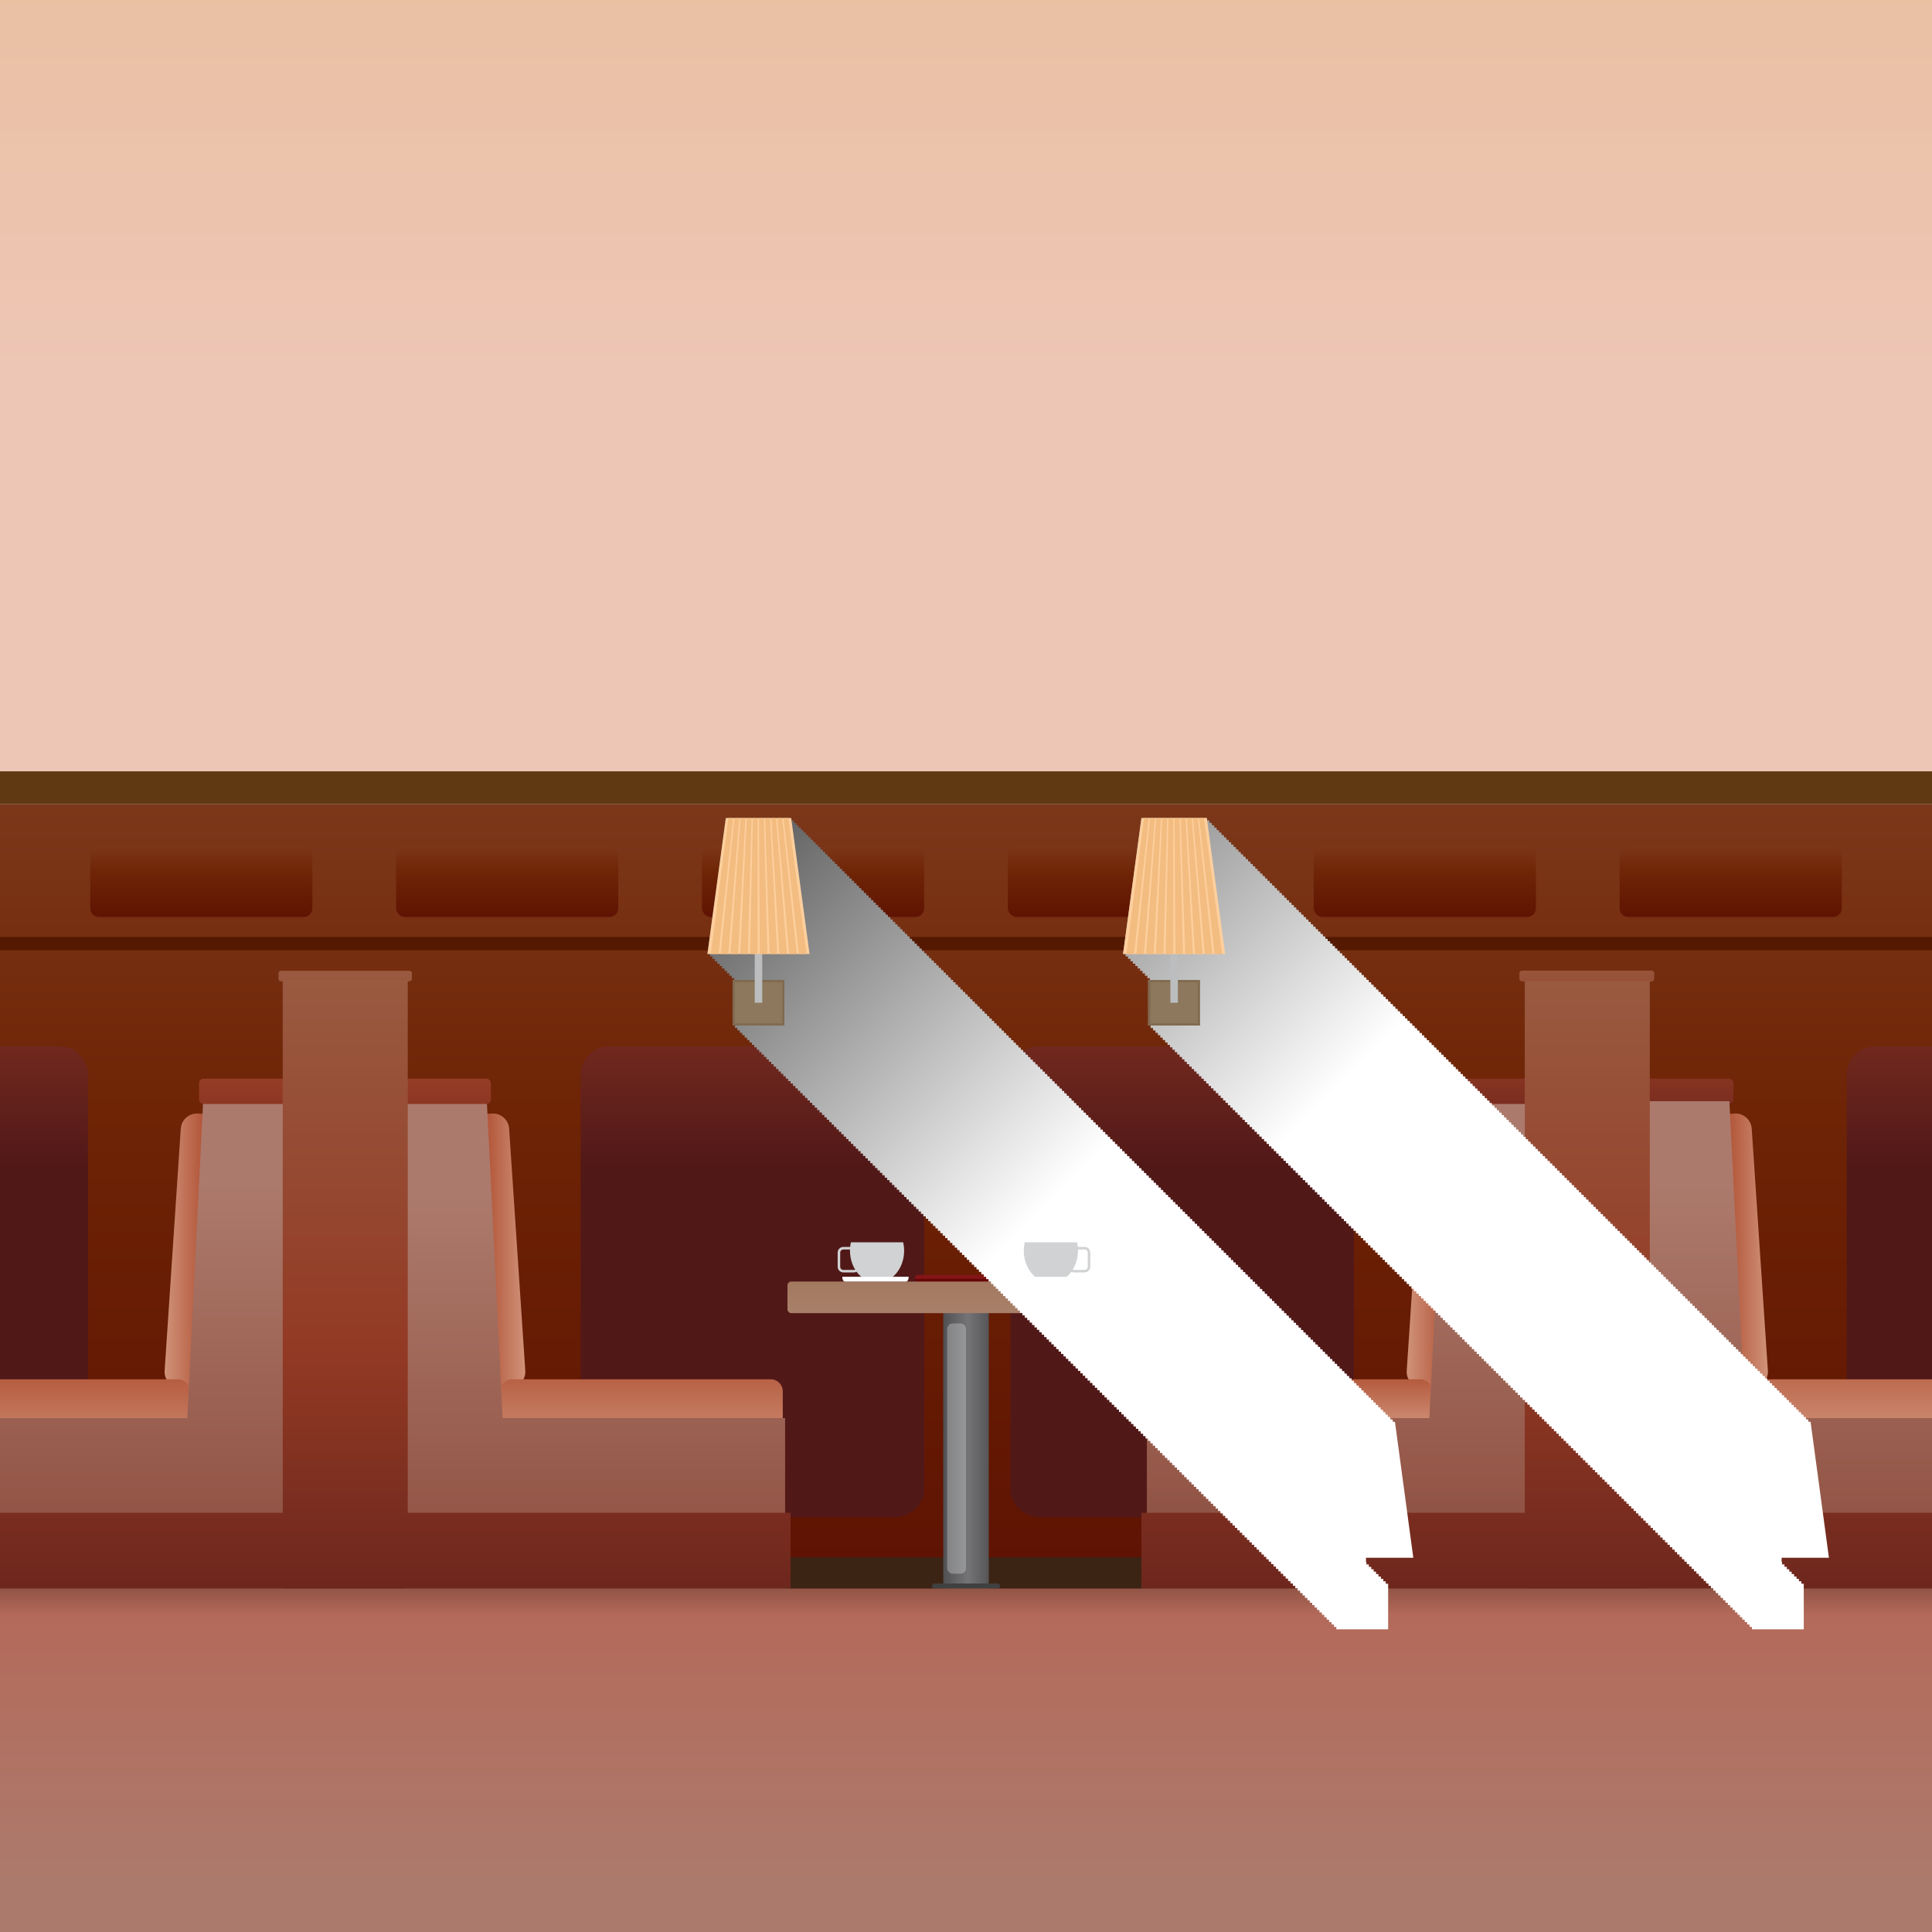 <?xml version="1.0" encoding="UTF-8"?>
<svg xmlns="http://www.w3.org/2000/svg" xmlns:xlink="http://www.w3.org/1999/xlink" viewBox="0 0 800 800">
  <rect x="0" y="0" width="800" height="800" fill="#333333" stroke="none"/>
  <defs>
    <style>
      .cls-1 {
        fill: url(#linear-gradient-4);
      }

      .cls-1, .cls-2, .cls-3, .cls-4, .cls-5, .cls-6, .cls-7, .cls-8, .cls-9, .cls-10, .cls-11, .cls-12, .cls-13, .cls-14, .cls-15, .cls-16, .cls-17, .cls-18, .cls-19, .cls-20, .cls-21, .cls-22, .cls-23, .cls-24, .cls-25, .cls-26, .cls-27, .cls-28, .cls-29 {
        fill-rule: evenodd;
      }

      .cls-2 {
        fill: url(#Earthtone_18-7);
      }

      .cls-3 {
        fill: url(#Earthtone_18);
      }

      .cls-4 {
        fill: url(#linear-gradient-12);
      }

      .cls-30 {
        fill: #404041;
      }

      .cls-5 {
        fill: #d0d2d3;
      }

      .cls-6 {
        fill: #f3bc80;
      }

      .cls-7 {
        fill: #fff;
      }

      .cls-31 {
        mix-blend-mode: multiply;
      }

      .cls-31, .cls-32 {
        fill: none;
      }

      .cls-8 {
        fill: url(#linear-gradient-21);
      }

      .cls-33 {
        fill: #841618;
      }

      .cls-34 {
        fill: url(#linear-gradient-20);
      }

      .cls-35 {
        fill: url(#linear-gradient-6);
      }

      .cls-36 {
        fill: #541900;
      }

      .cls-37 {
        fill: #8d785d;
      }

      .cls-9 {
        fill: url(#linear-gradient-2);
      }

      .cls-38 {
        fill: url(#Earthtone_20-5);
      }

      .cls-10 {
        fill: url(#linear-gradient-15);
      }

      .cls-39 {
        fill: url(#linear-gradient-11);
      }

      .cls-11 {
        fill: url(#linear-gradient-9);
      }

      .cls-12 {
        fill: url(#Earthtone_18-4);
      }

      .cls-13 {
        fill: url(#linear-gradient-16);
      }

      .cls-40 {
        fill: #603913;
      }

      .cls-14 {
        fill: url(#linear-gradient-14);
      }

      .cls-15 {
        fill: url(#linear-gradient-5);
      }

      .cls-41 {
        fill: #806a50;
      }

      .cls-42 {
        fill: #3c2415;
      }

      .cls-43 {
        fill: #bbbdbf;
      }

      .cls-16 {
        fill: #fdcf9d;
      }

      .cls-44 {
        fill: url(#Earthtone_20-6);
      }

      .cls-32 {
        isolation: isolate;
      }

      .cls-45 {
        fill: url(#Earthtone_20-3);
      }

      .cls-17 {
        fill: url(#linear-gradient-10);
      }

      .cls-18 {
        fill: url(#linear-gradient-18);
      }

      .cls-46 {
        fill: url(#Earthtone_20-2);
      }

      .cls-19 {
        fill: url(#linear-gradient-19);
      }

      .cls-20 {
        fill: url(#Earthtone_18-6);
      }

      .cls-47 {
        fill: #d1d3d4;
        mix-blend-mode: soft-light;
        opacity: .38;
      }

      .cls-21 {
        fill: url(#Earthtone_18-3);
      }

      .cls-48 {
        fill: #670607;
      }

      .cls-22 {
        fill: url(#Earthtone_18-2);
      }

      .cls-49 {
        fill: url(#Earthtone_17);
      }

      .cls-50 {
        fill: url(#linear-gradient);
      }

      .cls-23 {
        fill: url(#linear-gradient-22);
      }

      .cls-24 {
        fill: url(#linear-gradient-13);
      }

      .cls-25 {
        fill: url(#linear-gradient-7);
      }

      .cls-26 {
        fill: url(#linear-gradient-8);
      }

      .cls-51 {
        fill: url(#Earthtone_20-4);
      }

      .cls-52 {
        fill: url(#Earthtone_20-7);
      }

      .cls-27 {
        fill: url(#linear-gradient-3);
      }

      .cls-28 {
        fill: url(#linear-gradient-17);
      }

      .cls-53 {
        fill: url(#Earthtone_20);
      }

      .cls-29 {
        fill: url(#Earthtone_18-5);
      }
    </style>
    <linearGradient id="linear-gradient" x1="400" y1="162.49" x2="400" y2="-637.51" gradientUnits="userSpaceOnUse">
      <stop offset="0" stop-color="#eec6b6"/>
      <stop offset=".5" stop-color="#e4b988"/>
      <stop offset="1" stop-color="#e5ba8b"/>
    </linearGradient>
    <linearGradient id="Earthtone_20" data-name="Earthtone 20" x1="400" y1="60.39" x2="400" y2="860.39" gradientUnits="userSpaceOnUse">
      <stop offset="0" stop-color="#9a6046"/>
      <stop offset=".5" stop-color="#6e2405"/>
      <stop offset="1" stop-color="#4e0000"/>
    </linearGradient>
    <linearGradient id="linear-gradient-2" x1="782.34" y1="275.6" x2="782.34" y2="482.93" gradientUnits="userSpaceOnUse">
      <stop offset="0" stop-color="#9a6046"/>
      <stop offset=".5" stop-color="#933a24"/>
      <stop offset="1" stop-color="#511818"/>
    </linearGradient>
    <linearGradient id="linear-gradient-3" x1="18.21" x2="18.21" xlink:href="#linear-gradient-2"/>
    <linearGradient id="linear-gradient-4" x1="311.59" y1="275.6" x2="311.59" y2="482.93" xlink:href="#linear-gradient-2"/>
    <linearGradient id="linear-gradient-5" x1="489.52" y1="275.6" x2="489.52" y2="482.93" xlink:href="#linear-gradient-2"/>
    <linearGradient id="linear-gradient-6" x1="377.24" y1="597.91" x2="424.35" y2="597.91" gradientUnits="userSpaceOnUse">
      <stop offset="0" stop-color="#231f20"/>
      <stop offset=".5" stop-color="#747477"/>
      <stop offset="1" stop-color="#231f20"/>
    </linearGradient>
    <linearGradient id="Earthtone_17" data-name="Earthtone 17" x1="400" y1="565.21" x2="400" y2="417.35" gradientUnits="userSpaceOnUse">
      <stop offset="0" stop-color="#b18b75"/>
      <stop offset=".5" stop-color="#94644a"/>
      <stop offset="1" stop-color="#87503a"/>
    </linearGradient>
    <linearGradient id="Earthtone_18" data-name="Earthtone 18" x1="217.53" y1="518.26" x2="185.33" y2="518.26" gradientUnits="userSpaceOnUse">
      <stop offset="0" stop-color="#d0937a"/>
      <stop offset=".5" stop-color="#b25538"/>
      <stop offset="1" stop-color="#a2311a"/>
    </linearGradient>
    <linearGradient id="Earthtone_18-2" data-name="Earthtone 18" x1="265.56" y1="602.92" x2="265.56" y2="523.73" xlink:href="#Earthtone_18"/>
    <linearGradient id="linear-gradient-7" x1="246.31" y1="494.59" x2="246.31" y2="751.23" gradientUnits="userSpaceOnUse">
      <stop offset="0" stop-color="#ac7a6c"/>
      <stop offset=".51" stop-color="#945748"/>
      <stop offset="1" stop-color="#562d22"/>
    </linearGradient>
    <linearGradient id="linear-gradient-8" x1="185.4" y1="392.33" x2="185.4" y2="509.9" xlink:href="#linear-gradient-2"/>
    <linearGradient id="Earthtone_18-3" data-name="Earthtone 18" x1="582.47" y1="518.26" x2="614.67" y2="518.26" xlink:href="#Earthtone_18"/>
    <linearGradient id="Earthtone_18-4" data-name="Earthtone 18" x1="534.47" y1="591.18" x2="534.47" y2="547.4" xlink:href="#Earthtone_18"/>
    <linearGradient id="linear-gradient-9" x1="553.69" y1="484.09" x2="553.69" y2="740.73" xlink:href="#linear-gradient-7"/>
    <linearGradient id="linear-gradient-10" x1="614.6" y1="385.36" x2="614.6" y2="489.31" xlink:href="#linear-gradient-2"/>
    <linearGradient id="linear-gradient-11" x1="142.95" y1="392.33" x2="142.95" y2="509.9" xlink:href="#linear-gradient-2"/>
    <linearGradient id="Earthtone_18-5" data-name="Earthtone 18" x1="68.15" y1="518.26" x2="100.36" y2="518.26" xlink:href="#Earthtone_18"/>
    <linearGradient id="linear-gradient-12" x1="39.34" y1="605.42" x2="39.34" y2="526.74" gradientUnits="userSpaceOnUse">
      <stop offset="0" stop-color="#d0937a"/>
      <stop offset=".5" stop-color="#b25538"/>
      <stop offset=".8" stop-color="#a83f26"/>
      <stop offset="1" stop-color="#a2311a"/>
    </linearGradient>
    <linearGradient id="linear-gradient-13" x1="59.08" y1="488.59" x2="59.08" y2="745.23" xlink:href="#linear-gradient-7"/>
    <linearGradient id="linear-gradient-14" x1="100.28" y1="392.33" x2="100.28" y2="509.9" xlink:href="#linear-gradient-2"/>
    <linearGradient id="linear-gradient-15" x1="163.68" y1="377.59" x2="163.68" y2="736.33" xlink:href="#linear-gradient-2"/>
    <linearGradient id="Earthtone_18-6" data-name="Earthtone 18" x1="732.06" x2="699.86" xlink:href="#Earthtone_18"/>
    <linearGradient id="Earthtone_18-7" data-name="Earthtone 18" x1="760.77" y1="596.42" x2="760.77" y2="517.96" xlink:href="#Earthtone_18"/>
    <linearGradient id="linear-gradient-16" x1="699.94" y1="385.36" x2="699.94" y2="489.31" xlink:href="#linear-gradient-2"/>
    <linearGradient id="linear-gradient-17" x1="741.03" y1="490.09" x2="741.03" y2="746.73" xlink:href="#linear-gradient-7"/>
    <linearGradient id="linear-gradient-18" x1="636.32" y1="377.59" x2="636.32" y2="736.33" xlink:href="#linear-gradient-2"/>
    <linearGradient id="linear-gradient-19" x1="657.02" y1="385.36" x2="657.02" y2="489.31" xlink:href="#linear-gradient-2"/>
    <linearGradient id="linear-gradient-20" x1="400" y1="780" x2="400" y2="637.78" gradientUnits="userSpaceOnUse">
      <stop offset="0" stop-color="#ac7a6c"/>
      <stop offset=".78" stop-color="#b46a5a"/>
      <stop offset="1" stop-color="#562d22"/>
    </linearGradient>
    <linearGradient id="Earthtone_20-2" data-name="Earthtone 20" x1="83.36" y1="323.59" x2="83.36" y2="400.38" xlink:href="#Earthtone_20"/>
    <linearGradient id="Earthtone_20-3" data-name="Earthtone 20" x1="210.01" y1="323.59" x2="210.01" y2="400.38" xlink:href="#Earthtone_20"/>
    <linearGradient id="Earthtone_20-4" data-name="Earthtone 20" x1="336.67" y1="323.59" x2="336.67" y2="400.38" xlink:href="#Earthtone_20"/>
    <linearGradient id="Earthtone_20-5" data-name="Earthtone 20" x1="463.33" y1="323.59" x2="463.33" y2="400.38" xlink:href="#Earthtone_20"/>
    <linearGradient id="Earthtone_20-6" data-name="Earthtone 20" x1="589.99" y1="323.59" x2="589.99" y2="400.38" xlink:href="#Earthtone_20"/>
    <linearGradient id="Earthtone_20-7" data-name="Earthtone 20" x1="716.64" y1="323.59" x2="716.64" y2="400.38" xlink:href="#Earthtone_20"/>
    <linearGradient id="linear-gradient-21" x1="432.98" y1="499.19" x2="212.31" y2="278.52" gradientUnits="userSpaceOnUse">
      <stop offset="0" stop-color="#fff"/>
      <stop offset="1" stop-color="#000"/>
    </linearGradient>
    <linearGradient id="linear-gradient-22" x1="555.03" y1="449.14" x2="334.35" y2="228.47" xlink:href="#linear-gradient-21"/>
  </defs>
  <g class="cls-32">
    <g id="Layer_2" data-name="Layer 2">
      <g id="OBJECTS">
        <rect class="cls-50" width="800" height="800"/>
        <rect class="cls-53" y="332.96" width="800" height="324.82"/>
        <path class="cls-9" d="m800,433.17c-.06,0-.12,0-.17,0h-22.97c-6.72,0-12.17,5.3-12.17,11.83v171.36c0,6.54,5.45,11.83,12.17,11.83h22.97c.06,0,.12,0,.17,0v-195.01Z"/>
        <path class="cls-27" d="m24.25,433.16H1.28c-.43,0-.86.02-1.28.07v194.89c.42.04.85.07,1.28.07h22.97c6.72,0,12.17-5.3,12.17-11.83v-171.36c0-6.54-5.45-11.83-12.17-11.83Z"/>
        <rect class="cls-42" y="644.84" width="800" height="13.57"/>
        <path class="cls-1" d="m252.63,628.19h117.92c6.72,0,12.17-5.3,12.17-11.83v-171.36c0-6.54-5.45-11.83-12.17-11.83h-117.92c-6.72,0-12.17,5.3-12.17,11.83v171.36c0,6.54,5.45,11.83,12.17,11.83Z"/>
        <path class="cls-15" d="m430.56,628.19h117.92c6.72,0,12.17-5.3,12.17-11.83v-171.36c0-6.54-5.45-11.83-12.17-11.83h-117.92c-6.72,0-12.17,5.3-12.17,11.83v171.36c0,6.54,5.45,11.83,12.17,11.83Z"/>
        <rect class="cls-35" x="390.58" y="538.03" width="18.85" height="119.75"/>
        <g>
          <path class="cls-48" d="m442.63,531.09h-62.22c-.87,0-1.58-.71-1.58-1.58h0c0-.87.71-1.58,1.58-1.58h62.22c.87,0,1.58.71,1.58,1.58h0c0,.87-.71,1.58-1.58,1.58Z"/>
          <path class="cls-33" d="m443.2,527.92h-63.36c-.56,0-1.01.71-1.01,1.58h65.39c0-.87-.45-1.58-1.01-1.58Z"/>
        </g>
        <rect class="cls-49" x="326.07" y="530.67" width="147.86" height="13.07" rx="1.56" ry="1.56"/>
        <rect class="cls-30" x="385.86" y="655.71" width="28.27" height="2.07" rx="1.04" ry="1.04"/>
        <path class="cls-3" d="m191.6,461.84l12.07-.76c3.69-.23,6.91,2.6,7.15,6.28l6.69,100.2c.25,3.69-2.57,6.89-6.26,7.12l-12.07.76c-3.69.23-6.91-2.6-7.15-6.28l-6.69-100.2c-.25-3.69,2.57-6.89,6.26-7.12Z"/>
        <path class="cls-22" d="m211.93,571.14h107.28c2.71,0,4.92,2.23,4.92,4.96v11.64c0,2.73-2.21,4.96-4.92,4.96h-107.28c-2.7,0-4.92-2.23-4.92-4.96v-11.64c0-2.73,2.21-4.96,4.92-4.96Z"/>
        <polygon class="cls-25" points="208.13 587.19 201.58 455.98 167.53 455.98 167.53 657.78 207.2 657.78 211.66 657.78 325.1 657.78 325.1 587.19 208.13 587.19"/>
        <path class="cls-26" d="m167.53,446.64h33.84c1.04,0,1.9.85,1.9,1.9v6.69c0,1.04-.85,1.9-1.9,1.9h-33.84v-10.49Z"/>
        <path class="cls-21" d="m608.4,461.84l-12.07-.76c-3.69-.23-6.91,2.6-7.15,6.28l-6.69,100.2c-.25,3.69,2.57,6.89,6.26,7.12l12.07.76c3.69.23,6.91-2.6,7.15-6.28l6.69-100.2c.25-3.69-2.57-6.89-6.26-7.12Z"/>
        <path class="cls-12" d="m588.08,571.14h-107.22c-2.7,0-4.92,2.23-4.92,4.96v11.64c0,2.73,2.21,4.96,4.92,4.96h107.22c2.7,0,4.92-2.23,4.92-4.96v-11.64c0-2.73-2.21-4.96-4.92-4.96Z"/>
        <polygon class="cls-11" points="598.42 455.98 591.87 587.19 474.9 587.19 474.9 657.78 588.34 657.78 592.8 657.78 632.47 657.78 632.47 455.98 598.42 455.98"/>
        <path class="cls-17" d="m632.47,446.64h-33.84c-1.04,0-1.9.85-1.9,1.9v6.69c0,1.04.85,1.9,1.9,1.9h33.84v-10.49Z"/>
        <path class="cls-39" d="m116.39,401.96h53.13c.59,0,1.07.48,1.07,1.07v2.24c0,.59-.48,1.07-1.07,1.07h-53.13c-.59,0-1.07-.48-1.07-1.07v-2.24c0-.59.48-1.07,1.07-1.07Z"/>
        <path class="cls-29" d="m94.08,461.84l-12.07-.76c-3.69-.23-6.91,2.6-7.15,6.28l-6.69,100.2c-.25,3.69,2.57,6.89,6.26,7.12l12.07.76c3.69.23,6.91-2.6,7.15-6.28l6.69-100.2c.25-3.69-2.57-6.89-6.26-7.12Z"/>
        <path class="cls-4" d="m73.72,571.14H0v21.56h73.72c2.73,0,4.96-2.23,4.96-4.96v-11.64c0-2.73-2.23-4.96-4.96-4.96Z"/>
        <polygon class="cls-24" points="84.11 455.98 77.56 587.19 0 587.19 0 657.78 74.03 657.78 78.49 657.78 118.15 657.78 118.15 455.98 84.11 455.98"/>
        <path class="cls-14" d="m118.15,446.64h-33.84c-1.04,0-1.9.85-1.9,1.9v6.69c0,1.04.85,1.9,1.9,1.9h33.84v-10.49Z"/>
        <polygon class="cls-10" points="168.84 626.4 168.84 405.79 117.07 405.79 117.07 626.4 0 626.4 0 657.78 117.07 657.78 118.15 657.78 167.53 657.78 168.84 657.78 327.35 657.78 327.35 626.4 168.84 626.4"/>
        <path class="cls-20" d="m706.13,461.84l12.07-.76c3.69-.23,6.91,2.6,7.15,6.28l6.69,100.2c.25,3.69-2.57,6.89-6.26,7.12l-12.07.76c-3.69.23-6.91-2.6-7.15-6.28l-6.69-100.2c-.25-3.69,2.57-6.89,6.26-7.12Z"/>
        <path class="cls-2" d="m726.5,571.14h73.5v21.56h-73.5c-2.73,0-4.96-2.23-4.96-4.96v-11.64c0-2.73,2.23-4.96,4.96-4.96Z"/>
        <path class="cls-13" d="m682.06,446.64h33.84c1.04,0,1.9.85,1.9,1.9v6.69c0,1.04-.85,1.9-1.9,1.9h-33.84v-10.49Z"/>
        <polygon class="cls-28" points="722.66 587.19 716.11 455.98 682.06 455.98 682.06 657.78 721.73 657.78 726.19 657.78 800 657.78 800 587.19 722.66 587.19"/>
        <path class="cls-18" d="m683.15,626.4v-220.05h.68c.59,0,1.07-.48,1.07-1.07v-2.24c0-.59-.48-1.07-1.07-1.07h-53.13c-.59,0-1.07.48-1.07,1.07v2.24c0,.59.48,1.07,1.07,1.07h.68v220.05h-158.73v31.39h327.35v-31.39h-116.85Z"/>
        <path class="cls-19" d="m630.22,401.96h53.6c.6,0,1.08.48,1.08,1.07v2.24c0,.59-.49,1.07-1.08,1.07h-53.6c-.6,0-1.08-.48-1.08-1.07v-2.24c0-.59.49-1.07,1.08-1.07Z"/>
        <rect class="cls-34" y="657.78" width="800" height="142.22"/>
        <rect class="cls-40" y="319.39" width="800" height="13.57"/>
        <g>
          <path class="cls-46" d="m40.95,350.3h84.82c1.98,0,3.58,1.6,3.58,3.58v22.24c0,1.98-1.6,3.58-3.58,3.58H40.95c-1.98,0-3.58-1.6-3.58-3.58v-22.24c0-1.98,1.6-3.58,3.58-3.58Z"/>
          <rect class="cls-45" x="164.02" y="350.3" width="91.98" height="29.4" rx="3.58" ry="3.58"/>
          <rect class="cls-51" x="290.68" y="350.3" width="91.98" height="29.4" rx="3.58" ry="3.58"/>
          <rect class="cls-38" x="417.34" y="350.3" width="91.98" height="29.4" rx="3.58" ry="3.58"/>
          <rect class="cls-44" x="544" y="350.3" width="91.98" height="29.4" rx="3.58" ry="3.58"/>
          <path class="cls-52" d="m674.24,350.3h84.82c1.98,0,3.58,1.6,3.58,3.58v22.24c0,1.98-1.6,3.58-3.58,3.58h-84.82c-1.98,0-3.58-1.6-3.58-3.58v-22.24c0-1.98,1.6-3.58,3.58-3.58Z"/>
        </g>
        <rect class="cls-36" y="387.99" width="800" height="5.46"/>
        <g class="cls-31">
          <polygon class="cls-8" points="576.75 588.74 576.62 587.74 575.75 587.74 575.62 586.74 574.75 586.74 574.62 585.74 573.75 585.74 573.62 584.74 572.75 584.74 572.62 583.74 571.75 583.74 571.62 582.74 570.75 582.74 570.62 581.74 569.75 581.74 569.62 580.74 568.75 580.74 568.62 579.74 567.75 579.74 567.62 578.74 566.75 578.74 566.62 577.74 565.75 577.74 565.62 576.74 564.75 576.74 564.62 575.74 563.75 575.74 563.62 574.74 562.75 574.74 562.62 573.74 561.75 573.74 561.62 572.74 560.75 572.74 560.62 571.74 559.75 571.74 559.62 570.74 558.75 570.74 558.62 569.74 557.75 569.74 557.62 568.74 556.75 568.74 556.62 567.74 555.75 567.74 555.62 566.74 554.75 566.74 554.62 565.74 553.75 565.74 553.62 564.74 552.75 564.74 552.62 563.74 551.75 563.74 551.62 562.74 550.75 562.74 550.62 561.74 549.75 561.74 549.62 560.74 548.75 560.74 548.62 559.74 547.75 559.74 547.62 558.74 546.75 558.74 546.62 557.74 545.75 557.74 545.62 556.74 544.75 556.74 544.62 555.74 543.75 555.74 543.62 554.74 542.75 554.74 542.62 553.74 541.75 553.74 541.62 552.74 540.75 552.74 540.62 551.74 539.75 551.74 539.62 550.74 538.75 550.74 538.62 549.74 537.75 549.74 537.62 548.74 536.75 548.74 536.62 547.74 535.75 547.74 535.62 546.74 534.75 546.74 534.62 545.74 533.75 545.74 533.62 544.74 532.75 544.74 532.62 543.74 531.75 543.74 531.62 542.74 530.75 542.74 530.62 541.74 529.75 541.74 529.62 540.74 528.75 540.74 528.62 539.74 527.75 539.74 527.62 538.74 526.75 538.74 526.62 537.74 525.75 537.74 525.62 536.74 524.75 536.74 524.62 535.74 523.75 535.74 523.62 534.74 522.75 534.74 522.62 533.74 521.75 533.74 521.62 532.74 520.75 532.74 520.62 531.74 519.75 531.74 519.62 530.74 518.75 530.74 518.62 529.74 517.75 529.74 517.62 528.74 516.75 528.74 516.62 527.74 515.75 527.74 515.62 526.74 514.75 526.74 514.62 525.74 513.75 525.74 513.62 524.74 512.75 524.74 512.62 523.74 511.75 523.74 511.62 522.74 510.75 522.74 510.62 521.74 509.75 521.74 509.62 520.74 508.75 520.74 508.62 519.74 507.75 519.74 507.62 518.74 506.75 518.74 506.62 517.74 505.75 517.74 505.62 516.74 504.75 516.74 504.62 515.74 503.75 515.74 503.62 514.74 502.75 514.74 502.62 513.74 501.75 513.74 501.62 512.74 500.75 512.74 500.62 511.74 499.75 511.74 499.62 510.74 498.75 510.74 498.62 509.74 497.75 509.74 497.62 508.74 496.75 508.74 496.62 507.74 495.75 507.74 495.62 506.74 494.75 506.74 494.62 505.74 493.75 505.74 493.62 504.74 492.75 504.74 492.62 503.74 491.75 503.74 491.62 502.74 490.75 502.74 490.62 501.74 489.75 501.74 489.62 500.74 488.75 500.74 488.62 499.74 487.75 499.74 487.62 498.74 486.75 498.74 486.62 497.74 485.75 497.74 485.62 496.74 484.75 496.74 484.62 495.74 483.75 495.74 483.62 494.74 482.75 494.74 482.62 493.74 481.75 493.74 481.62 492.74 480.75 492.74 480.62 491.74 479.75 491.74 479.62 490.74 478.75 490.74 478.62 489.74 477.75 489.74 477.62 488.74 476.75 488.74 476.62 487.74 475.75 487.74 475.62 486.74 474.75 486.74 474.62 485.74 473.75 485.74 473.62 484.74 472.75 484.74 472.62 483.74 471.75 483.74 471.62 482.74 470.75 482.74 470.62 481.74 469.75 481.74 469.62 480.74 468.75 480.74 468.62 479.74 467.75 479.74 467.62 478.74 466.75 478.74 466.62 477.74 465.75 477.74 465.62 476.74 464.75 476.74 464.62 475.74 463.75 475.74 463.62 474.74 462.75 474.74 462.62 473.74 461.75 473.74 461.62 472.74 460.75 472.74 460.62 471.74 459.75 471.74 459.62 470.74 458.75 470.74 458.62 469.74 457.75 469.74 457.62 468.74 456.75 468.74 456.62 467.74 455.75 467.74 455.62 466.74 454.75 466.74 454.62 465.74 453.75 465.74 453.62 464.74 452.75 464.74 452.62 463.74 451.75 463.74 451.62 462.74 450.75 462.74 450.62 461.74 449.75 461.74 449.62 460.74 448.75 460.74 448.62 459.74 447.75 459.74 447.62 458.74 446.75 458.74 446.62 457.74 445.75 457.74 445.62 456.74 444.75 456.74 444.62 455.74 443.75 455.74 443.62 454.74 442.75 454.74 442.62 453.74 441.75 453.74 441.62 452.74 440.75 452.74 440.62 451.74 439.75 451.74 439.62 450.74 438.75 450.74 438.62 449.74 437.75 449.74 437.62 448.74 436.75 448.74 436.62 447.74 435.75 447.74 435.62 446.74 434.75 446.74 434.62 445.74 433.75 445.74 433.62 444.74 432.75 444.74 432.62 443.74 431.75 443.74 431.62 442.74 430.75 442.74 430.62 441.74 429.75 441.74 429.62 440.74 428.75 440.74 428.62 439.74 427.75 439.74 427.62 438.74 426.75 438.74 426.62 437.74 425.75 437.74 425.62 436.74 424.75 436.74 424.62 435.74 423.75 435.74 423.62 434.74 422.75 434.74 422.62 433.74 421.75 433.74 421.62 432.74 420.75 432.74 420.62 431.74 419.75 431.74 419.62 430.74 418.75 430.74 418.62 429.74 417.75 429.74 417.62 428.74 416.75 428.74 416.62 427.74 415.75 427.74 415.62 426.74 414.75 426.74 414.62 425.74 413.75 425.74 413.62 424.74 412.75 424.74 412.62 423.74 411.75 423.74 411.62 422.74 410.75 422.74 410.62 421.74 409.75 421.74 409.62 420.74 408.75 420.74 408.62 419.74 407.75 419.74 407.62 418.74 406.75 418.74 406.62 417.74 405.75 417.74 405.62 416.74 404.75 416.74 404.62 415.74 403.75 415.74 403.62 414.74 402.75 414.74 402.62 413.74 401.75 413.74 401.62 412.74 400.75 412.74 400.62 411.74 399.75 411.74 399.62 410.74 398.75 410.74 398.62 409.74 397.75 409.74 397.62 408.74 396.75 408.74 396.62 407.74 395.75 407.74 395.62 406.74 394.75 406.74 394.62 405.74 393.75 405.74 393.62 404.74 392.75 404.74 392.62 403.74 391.75 403.74 391.62 402.74 390.75 402.74 390.62 401.74 389.75 401.74 389.62 400.74 388.75 400.74 388.62 399.74 387.75 399.74 387.62 398.74 386.75 398.74 386.62 397.74 385.75 397.74 385.62 396.74 384.75 396.74 384.62 395.74 383.75 395.74 383.62 394.74 382.75 394.74 382.62 393.74 381.75 393.74 381.62 392.74 380.75 392.74 380.62 391.74 379.75 391.74 379.62 390.74 378.75 390.74 378.62 389.74 377.75 389.74 377.62 388.74 376.75 388.74 376.62 387.74 375.75 387.74 375.62 386.74 374.75 386.74 374.62 385.74 373.75 385.74 373.62 384.74 372.75 384.74 372.62 383.74 371.75 383.74 371.62 382.74 370.75 382.74 370.62 381.74 369.75 381.74 369.62 380.74 368.75 380.74 368.62 379.74 367.75 379.74 367.62 378.74 366.75 378.74 366.62 377.74 365.75 377.74 365.62 376.74 364.75 376.74 364.62 375.74 363.75 375.74 363.62 374.74 362.75 374.74 362.62 373.74 361.75 373.74 361.62 372.74 360.75 372.74 360.62 371.74 359.75 371.74 359.62 370.74 358.75 370.74 358.62 369.74 357.75 369.74 357.62 368.74 356.75 368.74 356.62 367.74 355.75 367.74 355.62 366.74 354.75 366.74 354.62 365.74 353.75 365.74 353.62 364.74 352.75 364.74 352.62 363.74 351.75 363.74 351.62 362.74 350.75 362.74 350.62 361.74 349.75 361.74 349.62 360.74 348.75 360.74 348.62 359.74 347.75 359.74 347.62 358.74 346.75 358.74 346.62 357.74 345.75 357.74 345.62 356.74 344.75 356.74 344.62 355.74 343.75 355.74 343.62 354.74 342.75 354.74 342.62 353.74 341.75 353.74 341.62 352.74 340.75 352.74 340.62 351.74 339.75 351.74 339.62 350.74 338.75 350.74 338.62 349.74 337.75 349.74 337.62 348.74 336.75 348.74 336.62 347.74 335.75 347.74 335.62 346.74 334.75 346.74 334.62 345.74 333.75 345.74 333.62 344.74 332.75 344.74 332.62 343.74 331.75 343.74 331.62 342.74 330.75 342.74 330.62 341.74 329.75 341.74 329.62 340.74 328.75 340.74 328.62 339.74 327.75 339.74 327.62 338.74 326.43 338.74 324.45 338.74 323.89 338.74 321.91 338.74 321.35 338.74 319.37 338.74 318.81 338.74 316.83 338.74 316.27 338.74 314.29 338.74 314.08 338.74 313.73 338.74 311.76 338.74 311.19 338.74 309.22 338.74 308.65 338.74 306.68 338.74 306.12 338.74 304.14 338.74 303.58 338.74 301.6 338.74 300.54 338.74 292.93 395.03 294.07 395.03 293.93 396.03 295.07 396.03 294.93 397.03 296.07 397.03 295.93 398.03 297.07 398.03 296.93 399.03 298.07 399.03 297.93 400.03 299.07 400.03 298.93 401.03 300.07 401.03 299.93 402.03 301.07 402.03 300.93 403.03 302.07 403.03 301.93 404.03 303.07 404.03 302.93 405.03 304.07 405.03 303.97 405.79 303.35 405.79 303.35 424.66 304.35 424.66 304.35 425.66 305.35 425.66 305.35 426.66 306.35 426.66 306.35 427.66 307.35 427.66 307.35 428.66 308.35 428.66 308.35 429.66 309.35 429.66 309.35 430.66 310.35 430.66 310.35 431.66 311.35 431.66 311.35 432.66 312.35 432.66 312.35 433.66 313.35 433.66 313.35 434.66 314.35 434.66 314.35 435.66 315.35 435.66 315.35 436.66 316.35 436.66 316.35 437.66 317.35 437.66 317.35 438.66 318.35 438.66 318.35 439.66 319.35 439.66 319.35 440.66 320.35 440.66 320.35 441.66 321.35 441.66 321.35 442.66 322.35 442.66 322.35 443.66 323.35 443.66 323.35 444.66 324.35 444.66 324.35 445.66 325.35 445.66 325.35 446.66 326.35 446.66 326.35 447.66 327.35 447.66 327.35 448.66 328.35 448.66 328.35 449.66 329.35 449.66 329.35 450.66 330.35 450.66 330.35 451.66 331.35 451.66 331.35 452.66 332.35 452.66 332.35 453.66 333.35 453.66 333.35 454.66 334.35 454.66 334.35 455.66 335.35 455.66 335.35 456.66 336.35 456.66 336.35 457.66 337.35 457.66 337.35 458.66 338.35 458.66 338.35 459.66 339.35 459.66 339.35 460.66 340.35 460.66 340.35 461.66 341.35 461.66 341.35 462.66 342.35 462.66 342.35 463.66 343.35 463.66 343.35 464.66 344.35 464.66 344.35 465.66 345.35 465.66 345.35 466.66 346.35 466.66 346.35 467.66 347.35 467.66 347.35 468.66 348.35 468.66 348.35 469.66 349.35 469.66 349.35 470.66 350.35 470.66 350.35 471.66 351.35 471.66 351.35 472.66 352.35 472.66 352.35 473.66 353.35 473.66 353.35 474.66 354.35 474.66 354.35 475.66 355.35 475.66 355.35 476.66 356.35 476.66 356.35 477.66 357.35 477.66 357.35 478.66 358.35 478.66 358.35 479.66 359.35 479.66 359.35 480.66 360.35 480.66 360.35 481.66 361.35 481.66 361.35 482.66 362.35 482.66 362.35 483.66 363.35 483.66 363.35 484.66 364.35 484.66 364.35 485.66 365.35 485.66 365.35 486.66 366.35 486.66 366.35 487.66 367.35 487.66 367.35 488.66 368.35 488.66 368.35 489.66 369.35 489.66 369.35 490.66 370.35 490.66 370.35 491.66 371.35 491.66 371.35 492.66 372.35 492.66 372.35 493.66 373.35 493.66 373.35 494.66 374.35 494.66 374.35 495.66 375.35 495.66 375.35 496.66 376.35 496.66 376.35 497.66 377.35 497.66 377.35 498.66 378.35 498.66 378.35 499.66 379.35 499.66 379.35 500.66 380.35 500.66 380.35 501.66 381.35 501.66 381.35 502.66 382.35 502.66 382.35 503.66 383.35 503.66 383.35 504.66 384.35 504.66 384.35 505.66 385.35 505.66 385.35 506.66 386.35 506.66 386.35 507.66 387.35 507.66 387.35 508.66 388.35 508.66 388.35 509.66 389.35 509.66 389.35 510.66 390.35 510.66 390.35 511.66 391.35 511.66 391.35 512.66 392.35 512.66 392.35 513.66 393.35 513.66 393.35 514.66 394.35 514.66 394.35 515.66 395.35 515.66 395.35 516.66 396.35 516.66 396.35 517.66 397.35 517.66 397.35 518.66 398.35 518.66 398.35 519.66 399.35 519.66 399.35 520.66 400.35 520.66 400.35 521.66 401.35 521.66 401.35 522.66 402.35 522.66 402.35 523.66 403.35 523.66 403.35 524.66 404.35 524.66 404.35 525.66 405.35 525.66 405.35 526.66 406.35 526.66 406.35 527.66 407.35 527.66 407.35 528.66 408.35 528.66 408.35 529.66 409.35 529.66 409.35 530.66 410.35 530.66 410.35 531.66 411.35 531.66 411.35 532.66 412.35 532.66 412.35 533.66 413.35 533.66 413.35 534.66 414.35 534.66 414.35 535.66 415.35 535.66 415.35 536.66 416.35 536.66 416.35 537.66 417.35 537.66 417.35 538.66 418.35 538.66 418.35 539.66 419.35 539.66 419.35 540.66 420.35 540.66 420.35 541.66 421.35 541.66 421.35 542.66 422.35 542.66 422.35 543.66 423.35 543.66 423.35 544.66 424.35 544.66 424.35 545.66 425.35 545.66 425.35 546.66 426.35 546.66 426.35 547.66 427.35 547.66 427.35 548.66 428.35 548.66 428.35 549.66 429.35 549.66 429.35 550.66 430.35 550.66 430.35 551.66 431.35 551.66 431.35 552.66 432.35 552.66 432.35 553.66 433.35 553.66 433.35 554.66 434.35 554.66 434.35 555.66 435.35 555.66 435.35 556.66 436.35 556.66 436.35 557.66 437.35 557.66 437.35 558.66 438.35 558.66 438.35 559.66 439.35 559.66 439.35 560.66 440.35 560.66 440.35 561.66 441.35 561.66 441.35 562.66 442.35 562.66 442.35 563.66 443.35 563.66 443.35 564.66 444.35 564.66 444.35 565.66 445.35 565.66 445.35 566.66 446.35 566.66 446.35 567.66 447.35 567.66 447.35 568.66 448.35 568.66 448.35 569.66 449.35 569.66 449.35 570.66 450.35 570.66 450.35 571.66 451.35 571.66 451.35 572.66 452.35 572.66 452.35 573.66 453.35 573.66 453.35 574.66 454.35 574.66 454.35 575.66 455.35 575.66 455.35 576.66 456.35 576.66 456.35 577.66 457.35 577.66 457.35 578.66 458.35 578.66 458.35 579.66 459.35 579.66 459.35 580.66 460.35 580.66 460.35 581.66 461.35 581.66 461.35 582.66 462.35 582.66 462.35 583.66 463.35 583.66 463.35 584.66 464.35 584.66 464.35 585.66 465.35 585.66 465.35 586.66 466.35 586.66 466.35 587.66 467.35 587.66 467.35 588.66 468.35 588.66 468.35 589.66 469.35 589.66 469.35 590.66 470.35 590.66 470.35 591.66 471.35 591.66 471.35 592.66 472.35 592.66 472.35 593.66 473.35 593.66 473.35 594.66 474.35 594.66 474.35 595.66 475.35 595.66 475.35 596.66 476.35 596.66 476.35 597.66 477.35 597.66 477.35 598.66 478.35 598.66 478.35 599.66 479.35 599.66 479.35 600.66 480.35 600.66 480.35 601.66 481.35 601.66 481.35 602.66 482.35 602.66 482.35 603.66 483.35 603.66 483.35 604.66 484.35 604.66 484.35 605.66 485.35 605.66 485.35 606.66 486.35 606.66 486.35 607.66 487.35 607.66 487.35 608.66 488.35 608.66 488.35 609.66 489.35 609.66 489.35 610.66 490.35 610.66 490.35 611.66 491.35 611.66 491.35 612.66 492.35 612.66 492.35 613.66 493.35 613.66 493.35 614.66 494.35 614.66 494.35 615.66 495.35 615.66 495.35 616.66 496.35 616.66 496.35 617.66 497.35 617.66 497.35 618.66 498.35 618.66 498.35 619.66 499.35 619.66 499.35 620.66 500.35 620.66 500.35 621.66 501.35 621.66 501.35 622.66 502.35 622.66 502.35 623.66 503.35 623.66 503.35 624.66 504.35 624.66 504.35 625.66 505.35 625.66 505.35 626.66 506.35 626.66 506.35 627.66 507.35 627.66 507.35 628.66 508.35 628.66 508.35 629.66 509.35 629.66 509.35 630.66 510.35 630.66 510.35 631.66 511.35 631.66 511.35 632.66 512.35 632.66 512.35 633.66 513.35 633.66 513.35 634.66 514.35 634.66 514.35 635.66 515.35 635.66 515.35 636.66 516.35 636.66 516.35 637.66 517.35 637.66 517.35 638.66 518.35 638.66 518.35 639.66 519.35 639.66 519.35 640.66 520.35 640.66 520.35 641.66 521.35 641.66 521.35 642.66 522.35 642.66 522.35 643.66 523.35 643.66 523.35 644.66 524.35 644.66 524.35 645.66 525.35 645.66 525.35 646.66 526.35 646.66 526.35 647.66 527.35 647.66 527.35 648.66 528.35 648.66 528.35 649.66 529.35 649.66 529.35 650.66 530.35 650.66 530.35 651.66 531.35 651.66 531.35 652.66 532.35 652.66 532.35 653.66 533.35 653.66 533.35 654.66 534.35 654.66 534.35 655.66 535.35 655.66 535.35 656.66 536.35 656.66 536.35 657.66 537.35 657.66 537.35 658.66 538.35 658.66 538.35 659.66 539.35 659.66 539.35 660.66 540.35 660.66 540.35 661.66 541.35 661.66 541.35 662.66 542.35 662.66 542.35 663.66 543.35 663.66 543.35 664.66 544.35 664.66 544.35 665.66 545.35 665.66 545.35 666.66 546.35 666.66 546.35 667.66 547.35 667.66 547.35 668.66 548.35 668.66 548.35 669.66 549.35 669.66 549.35 670.66 550.35 670.66 550.35 671.66 551.35 671.66 551.35 672.66 552.35 672.66 552.35 673.66 553.35 673.66 553.35 674.66 574.8 674.66 574.8 655.79 573.8 655.79 573.8 654.79 572.8 654.79 572.8 653.79 571.8 653.79 571.8 652.79 570.8 652.79 570.8 651.79 569.8 651.79 569.8 650.79 568.8 650.79 568.8 649.79 567.8 649.79 567.8 648.79 566.8 648.79 566.8 647.79 565.8 647.79 565.8 646.79 565.63 646.79 565.63 645.03 567.77 645.03 568.67 645.03 571.83 645.03 572.72 645.03 575.88 645.03 576.77 645.03 579.93 645.03 580.83 645.03 583.99 645.03 585.22 645.03 577.62 588.74 576.75 588.74"/>
          <polygon class="cls-23" points="749.72 588.74 748.85 588.74 748.72 587.74 747.85 587.74 747.72 586.74 746.85 586.74 746.72 585.74 745.85 585.74 745.72 584.74 744.85 584.74 744.72 583.74 743.85 583.74 743.72 582.74 742.85 582.74 742.72 581.74 741.85 581.74 741.72 580.74 740.85 580.74 740.72 579.74 739.85 579.74 739.72 578.74 738.85 578.74 738.72 577.74 737.85 577.74 737.72 576.74 736.85 576.74 736.72 575.74 735.85 575.74 735.72 574.74 734.85 574.74 734.72 573.74 733.85 573.74 733.72 572.74 732.85 572.74 732.72 571.74 731.85 571.74 731.72 570.74 730.85 570.74 730.72 569.74 729.85 569.74 729.72 568.74 728.85 568.74 728.72 567.74 727.85 567.74 727.72 566.74 726.85 566.74 726.72 565.74 725.85 565.74 725.72 564.74 724.85 564.74 724.72 563.74 723.85 563.74 723.72 562.74 722.85 562.74 722.72 561.74 721.85 561.74 721.72 560.74 720.85 560.74 720.72 559.74 719.85 559.74 719.72 558.74 718.85 558.74 718.72 557.74 717.85 557.74 717.72 556.74 716.85 556.74 716.72 555.74 715.85 555.74 715.72 554.74 714.85 554.74 714.72 553.74 713.85 553.74 713.72 552.74 712.85 552.74 712.72 551.74 711.85 551.74 711.72 550.74 710.85 550.74 710.72 549.74 709.85 549.74 709.72 548.74 708.85 548.74 708.72 547.74 707.85 547.74 707.72 546.74 706.85 546.74 706.72 545.74 705.85 545.74 705.72 544.74 704.85 544.74 704.72 543.74 703.85 543.74 703.72 542.74 702.85 542.74 702.72 541.74 701.85 541.74 701.72 540.74 700.85 540.74 700.72 539.74 699.85 539.74 699.72 538.74 698.85 538.74 698.72 537.74 697.85 537.74 697.72 536.74 696.85 536.74 696.72 535.74 695.85 535.74 695.72 534.74 694.85 534.74 694.72 533.74 693.85 533.74 693.72 532.74 692.85 532.74 692.72 531.74 691.85 531.74 691.72 530.74 690.85 530.74 690.72 529.74 689.85 529.74 689.72 528.74 688.85 528.74 688.72 527.74 687.85 527.74 687.72 526.74 686.85 526.74 686.72 525.74 685.85 525.74 685.72 524.74 684.85 524.74 684.72 523.74 683.85 523.74 683.72 522.74 682.85 522.74 682.72 521.74 681.85 521.74 681.72 520.74 680.85 520.74 680.72 519.74 679.85 519.74 679.72 518.74 678.85 518.74 678.72 517.74 677.85 517.74 677.72 516.74 676.85 516.74 676.72 515.74 675.85 515.74 675.72 514.74 674.85 514.74 674.72 513.74 673.85 513.74 673.72 512.74 672.85 512.74 672.72 511.74 671.85 511.74 671.72 510.74 670.85 510.74 670.72 509.74 669.85 509.74 669.72 508.74 668.85 508.74 668.72 507.74 667.85 507.74 667.72 506.74 666.85 506.74 666.72 505.74 665.85 505.74 665.72 504.74 664.85 504.74 664.72 503.74 663.85 503.74 663.72 502.74 662.85 502.74 662.72 501.74 661.85 501.74 661.72 500.74 660.85 500.74 660.72 499.74 659.85 499.74 659.72 498.74 658.85 498.74 658.72 497.74 657.85 497.74 657.72 496.74 656.85 496.74 656.72 495.74 655.85 495.74 655.72 494.74 654.85 494.74 654.72 493.74 653.85 493.74 653.72 492.74 652.85 492.74 652.72 491.74 651.85 491.74 651.72 490.74 650.85 490.74 650.72 489.74 649.85 489.74 649.72 488.74 648.85 488.74 648.72 487.74 647.85 487.74 647.72 486.74 646.85 486.74 646.72 485.74 645.85 485.74 645.72 484.74 644.85 484.74 644.72 483.74 643.85 483.74 643.72 482.74 642.85 482.74 642.72 481.74 641.85 481.74 641.72 480.74 640.85 480.74 640.72 479.74 639.85 479.74 639.72 478.74 638.85 478.74 638.72 477.74 637.85 477.74 637.72 476.74 636.85 476.74 636.72 475.74 635.85 475.74 635.72 474.74 634.85 474.74 634.72 473.74 633.85 473.74 633.72 472.74 632.85 472.74 632.72 471.74 631.85 471.74 631.72 470.74 630.85 470.74 630.72 469.74 629.85 469.74 629.72 468.74 628.85 468.74 628.72 467.74 627.85 467.74 627.72 466.74 626.85 466.74 626.72 465.74 625.85 465.74 625.72 464.74 624.85 464.74 624.72 463.74 623.85 463.74 623.72 462.74 622.85 462.74 622.72 461.74 621.85 461.74 621.72 460.74 620.85 460.74 620.72 459.74 619.85 459.74 619.72 458.74 618.85 458.74 618.72 457.74 617.85 457.74 617.72 456.74 616.85 456.74 616.72 455.74 615.85 455.74 615.72 454.74 614.85 454.74 614.72 453.74 613.85 453.74 613.72 452.74 612.85 452.74 612.72 451.74 611.85 451.74 611.72 450.74 610.85 450.74 610.72 449.74 609.85 449.74 609.72 448.74 608.85 448.74 608.72 447.74 607.85 447.74 607.72 446.74 606.85 446.74 606.72 445.74 605.85 445.74 605.72 444.74 604.85 444.74 604.72 443.74 603.85 443.74 603.72 442.74 602.85 442.74 602.72 441.74 601.85 441.74 601.72 440.74 600.85 440.74 600.72 439.74 599.85 439.74 599.72 438.74 598.85 438.74 598.72 437.74 597.85 437.74 597.72 436.74 596.85 436.74 596.72 435.74 595.85 435.74 595.72 434.74 594.85 434.74 594.72 433.74 593.85 433.74 593.72 432.74 592.85 432.74 592.72 431.74 591.85 431.74 591.72 430.74 590.85 430.74 590.72 429.74 589.85 429.74 589.72 428.74 588.85 428.74 588.72 427.74 587.85 427.74 587.72 426.74 586.85 426.74 586.72 425.74 585.85 425.74 585.72 424.74 584.85 424.74 584.72 423.74 583.85 423.74 583.72 422.74 582.85 422.74 582.72 421.74 581.85 421.74 581.72 420.74 580.85 420.74 580.72 419.74 579.85 419.74 579.72 418.74 578.85 418.74 578.72 417.74 577.85 417.74 577.72 416.74 576.85 416.74 576.72 415.74 575.85 415.74 575.72 414.74 574.85 414.74 574.72 413.74 573.85 413.74 573.72 412.74 572.85 412.74 572.72 411.74 571.85 411.74 571.72 410.74 570.85 410.74 570.72 409.74 569.85 409.74 569.72 408.74 568.85 408.74 568.72 407.74 567.85 407.74 567.72 406.74 566.85 406.74 566.72 405.74 565.85 405.74 565.72 404.74 564.85 404.74 564.72 403.74 563.85 403.74 563.72 402.74 562.85 402.74 562.72 401.74 561.85 401.74 561.72 400.74 560.85 400.74 560.72 399.74 559.85 399.74 559.72 398.74 558.85 398.74 558.72 397.74 557.85 397.74 557.72 396.74 556.85 396.74 556.72 395.74 555.85 395.74 555.72 394.74 554.85 394.74 554.72 393.74 553.85 393.74 553.72 392.74 552.85 392.74 552.72 391.74 551.85 391.74 551.72 390.74 550.85 390.74 550.72 389.74 549.85 389.74 549.72 388.74 548.85 388.74 548.72 387.74 547.85 387.74 547.72 386.74 546.85 386.74 546.72 385.74 545.85 385.74 545.72 384.74 544.85 384.74 544.72 383.74 543.85 383.74 543.72 382.74 542.85 382.74 542.72 381.74 541.85 381.74 541.72 380.74 540.85 380.74 540.72 379.74 539.85 379.74 539.72 378.74 538.85 378.74 538.72 377.74 537.85 377.74 537.72 376.74 536.85 376.74 536.72 375.74 535.85 375.74 535.72 374.74 534.85 374.74 534.72 373.74 533.85 373.74 533.72 372.74 532.85 372.74 532.72 371.74 531.85 371.74 531.72 370.74 530.85 370.74 530.72 369.74 529.85 369.74 529.72 368.74 528.85 368.74 528.72 367.74 527.85 367.74 527.72 366.74 526.85 366.74 526.72 365.74 525.85 365.74 525.72 364.74 524.85 364.74 524.72 363.74 523.85 363.74 523.72 362.74 522.85 362.74 522.72 361.74 521.85 361.74 521.72 360.74 520.85 360.74 520.72 359.74 519.85 359.74 519.72 358.74 518.85 358.74 518.72 357.74 517.85 357.74 517.72 356.74 516.85 356.74 516.72 355.74 515.85 355.74 515.72 354.74 514.85 354.74 514.72 353.74 513.85 353.74 513.72 352.74 512.85 352.74 512.72 351.74 511.85 351.74 511.72 350.74 510.85 350.74 510.72 349.74 509.85 349.74 509.72 348.74 508.85 348.74 508.72 347.74 507.85 347.74 507.72 346.74 506.85 346.74 506.72 345.74 505.85 345.74 505.72 344.74 504.85 344.74 504.72 343.74 503.85 343.74 503.72 342.74 502.85 342.74 502.72 341.74 501.85 341.74 501.72 340.74 500.85 340.74 500.72 339.74 499.85 339.74 499.72 338.74 498.53 338.74 496.55 338.74 495.99 338.74 494.01 338.74 493.45 338.74 491.47 338.74 490.91 338.74 488.93 338.74 488.37 338.74 486.39 338.74 486.18 338.74 485.83 338.74 483.85 338.74 483.29 338.74 481.31 338.74 480.75 338.74 478.78 338.74 478.22 338.74 476.24 338.74 475.68 338.74 473.7 338.74 472.64 338.74 465.03 395.03 466.17 395.03 466.03 396.03 467.17 396.03 467.03 397.03 468.17 397.03 468.03 398.03 469.17 398.03 469.03 399.03 470.17 399.03 470.03 400.03 471.17 400.03 471.03 401.03 472.17 401.03 472.03 402.03 473.17 402.03 473.03 403.03 474.17 403.03 474.03 404.03 475.17 404.03 475.03 405.03 476.17 405.03 476.06 405.79 475.45 405.79 475.45 424.66 476.45 424.66 476.45 425.66 477.45 425.66 477.45 426.66 478.45 426.66 478.45 427.66 479.45 427.66 479.45 428.66 480.45 428.66 480.45 429.66 481.45 429.66 481.45 430.66 482.45 430.66 482.45 431.66 483.45 431.66 483.45 432.66 484.45 432.66 484.45 433.66 485.45 433.66 485.45 434.66 486.45 434.66 486.45 435.66 487.45 435.66 487.45 436.66 488.45 436.66 488.45 437.66 489.45 437.66 489.45 438.66 490.45 438.66 490.45 439.66 491.45 439.66 491.45 440.66 492.45 440.66 492.45 441.66 493.45 441.66 493.45 442.66 494.45 442.66 494.45 443.66 495.45 443.66 495.45 444.66 496.45 444.66 496.45 445.66 497.45 445.66 497.45 446.66 498.45 446.66 498.45 447.66 499.45 447.66 499.45 448.66 500.45 448.66 500.45 449.66 501.45 449.66 501.45 450.66 502.45 450.66 502.45 451.66 503.45 451.66 503.45 452.66 504.45 452.66 504.45 453.66 505.45 453.66 505.45 454.66 506.45 454.66 506.45 455.66 507.45 455.66 507.45 456.66 508.45 456.66 508.45 457.66 509.45 457.66 509.45 458.66 510.45 458.66 510.45 459.66 511.45 459.66 511.45 460.66 512.45 460.66 512.45 461.66 513.45 461.66 513.45 462.66 514.45 462.66 514.45 463.66 515.45 463.66 515.45 464.66 516.45 464.66 516.45 465.66 517.45 465.66 517.45 466.66 518.45 466.66 518.45 467.66 519.45 467.66 519.45 468.66 520.45 468.66 520.45 469.66 521.45 469.66 521.45 470.66 522.45 470.66 522.45 471.66 523.45 471.66 523.45 472.66 524.45 472.66 524.45 473.66 525.45 473.66 525.45 474.66 526.45 474.66 526.45 475.66 527.45 475.66 527.45 476.66 528.45 476.66 528.45 477.66 529.45 477.66 529.45 478.66 530.45 478.66 530.45 479.66 531.45 479.66 531.45 480.66 532.45 480.66 532.45 481.66 533.45 481.66 533.45 482.66 534.45 482.66 534.45 483.66 535.45 483.66 535.45 484.66 536.45 484.66 536.45 485.66 537.45 485.66 537.45 486.66 538.45 486.66 538.45 487.66 539.45 487.66 539.45 488.66 540.45 488.66 540.45 489.66 541.45 489.66 541.45 490.66 542.45 490.66 542.45 491.66 543.45 491.66 543.45 492.66 544.45 492.66 544.45 493.66 545.45 493.66 545.45 494.66 546.45 494.66 546.45 495.66 547.45 495.66 547.45 496.66 548.45 496.66 548.45 497.66 549.45 497.66 549.45 498.66 550.45 498.66 550.45 499.66 551.45 499.66 551.45 500.66 552.45 500.66 552.45 501.66 553.45 501.66 553.45 502.66 554.45 502.66 554.45 503.66 555.45 503.66 555.45 504.66 556.45 504.66 556.45 505.66 557.45 505.66 557.45 506.66 558.45 506.66 558.45 507.66 559.45 507.66 559.45 508.66 560.45 508.66 560.45 509.66 561.45 509.66 561.45 510.66 562.45 510.66 562.45 511.66 563.45 511.66 563.45 512.66 564.45 512.66 564.45 513.66 565.45 513.66 565.45 514.66 566.45 514.66 566.45 515.66 567.45 515.66 567.45 516.66 568.45 516.66 568.45 517.66 569.45 517.66 569.45 518.66 570.45 518.66 570.45 519.66 571.45 519.66 571.45 520.66 572.45 520.66 572.45 521.66 573.45 521.66 573.45 522.66 574.45 522.66 574.45 523.66 575.45 523.66 575.45 524.66 576.45 524.66 576.45 525.66 577.45 525.66 577.45 526.66 578.45 526.66 578.45 527.66 579.45 527.66 579.45 528.66 580.45 528.66 580.45 529.66 581.45 529.66 581.45 530.66 582.45 530.66 582.45 531.66 583.45 531.66 583.45 532.66 584.45 532.66 584.45 533.66 585.45 533.66 585.45 534.66 586.45 534.66 586.45 535.66 587.45 535.66 587.45 536.66 588.45 536.66 588.45 537.66 589.45 537.66 589.45 538.66 590.45 538.66 590.45 539.66 591.45 539.66 591.45 540.66 592.45 540.66 592.45 541.66 593.45 541.66 593.45 542.66 594.45 542.66 594.45 543.66 595.45 543.66 595.45 544.66 596.45 544.66 596.45 545.66 597.45 545.66 597.45 546.66 598.45 546.66 598.45 547.66 599.45 547.66 599.45 548.66 600.45 548.66 600.45 549.66 601.45 549.66 601.45 550.66 602.45 550.66 602.45 551.66 603.45 551.66 603.45 552.66 604.45 552.66 604.45 553.66 605.45 553.66 605.45 554.66 606.45 554.66 606.45 555.66 607.45 555.66 607.45 556.66 608.45 556.66 608.45 557.66 609.45 557.66 609.45 558.66 610.45 558.66 610.45 559.66 611.45 559.66 611.45 560.66 612.45 560.66 612.45 561.66 613.45 561.66 613.45 562.66 614.45 562.66 614.45 563.66 615.45 563.66 615.45 564.66 616.45 564.66 616.45 565.66 617.45 565.66 617.45 566.66 618.45 566.66 618.45 567.66 619.45 567.66 619.45 568.66 620.45 568.66 620.45 569.66 621.45 569.66 621.45 570.66 622.45 570.66 622.45 571.66 623.45 571.66 623.45 572.66 624.45 572.66 624.45 573.66 625.45 573.66 625.45 574.66 626.45 574.66 626.45 575.66 627.45 575.66 627.45 576.66 628.45 576.66 628.45 577.66 629.45 577.66 629.45 578.66 630.45 578.66 630.45 579.66 631.45 579.66 631.45 580.66 632.45 580.66 632.45 581.66 633.45 581.66 633.45 582.66 634.45 582.66 634.45 583.66 635.45 583.66 635.45 584.66 636.45 584.66 636.45 585.66 637.45 585.66 637.45 586.66 638.45 586.66 638.45 587.66 639.45 587.66 639.45 588.66 640.45 588.66 640.45 589.66 641.45 589.66 641.45 590.66 642.45 590.66 642.45 591.66 643.45 591.66 643.45 592.66 644.45 592.66 644.45 593.66 645.45 593.66 645.45 594.66 646.45 594.66 646.45 595.66 647.45 595.66 647.45 596.66 648.45 596.66 648.45 597.66 649.45 597.66 649.45 598.66 650.45 598.66 650.45 599.66 651.45 599.66 651.45 600.66 652.45 600.66 652.45 601.66 653.45 601.66 653.45 602.66 654.45 602.66 654.45 603.66 655.45 603.66 655.45 604.66 656.45 604.66 656.45 605.66 657.45 605.66 657.45 606.66 658.45 606.66 658.45 607.66 659.45 607.66 659.45 608.66 660.45 608.66 660.45 609.66 661.45 609.66 661.45 610.66 662.45 610.66 662.45 611.66 663.45 611.66 663.45 612.66 664.45 612.66 664.45 613.66 665.45 613.66 665.45 614.66 666.45 614.66 666.45 615.66 667.45 615.66 667.45 616.66 668.45 616.66 668.45 617.66 669.45 617.66 669.45 618.66 670.45 618.66 670.45 619.66 671.45 619.66 671.45 620.66 672.45 620.66 672.45 621.66 673.45 621.66 673.45 622.66 674.45 622.66 674.45 623.66 675.45 623.66 675.45 624.66 676.45 624.66 676.45 625.66 677.45 625.66 677.45 626.66 678.45 626.66 678.45 627.66 679.45 627.66 679.45 628.66 680.45 628.66 680.45 629.66 681.45 629.66 681.45 630.66 682.45 630.66 682.45 631.66 683.45 631.66 683.45 632.66 684.45 632.66 684.45 633.66 685.45 633.66 685.45 634.66 686.45 634.66 686.45 635.66 687.45 635.66 687.45 636.66 688.45 636.66 688.45 637.66 689.45 637.66 689.45 638.66 690.45 638.66 690.45 639.66 691.45 639.66 691.45 640.66 692.45 640.66 692.45 641.66 693.45 641.66 693.45 642.66 694.45 642.66 694.45 643.66 695.45 643.66 695.45 644.66 696.45 644.66 696.45 645.66 697.45 645.66 697.45 646.66 698.45 646.66 698.45 647.66 699.45 647.66 699.45 648.66 700.45 648.66 700.45 649.66 701.45 649.66 701.45 650.66 702.45 650.66 702.45 651.66 703.45 651.66 703.45 652.66 704.45 652.66 704.45 653.66 705.45 653.66 705.45 654.66 706.45 654.66 706.45 655.66 707.45 655.66 707.45 656.66 708.45 656.66 708.45 657.66 709.45 657.66 709.45 658.66 710.45 658.66 710.45 659.66 711.45 659.66 711.45 660.66 712.45 660.66 712.45 661.66 713.45 661.66 713.45 662.66 714.45 662.66 714.45 663.66 715.45 663.66 715.45 664.66 716.45 664.66 716.45 665.66 717.45 665.66 717.45 666.66 718.45 666.66 718.45 667.66 719.45 667.66 719.45 668.66 720.45 668.66 720.45 669.66 721.45 669.66 721.45 670.66 722.45 670.66 722.45 671.66 723.45 671.66 723.45 672.66 724.45 672.66 724.45 673.66 725.45 673.66 725.45 674.66 746.9 674.66 746.9 655.79 745.9 655.79 745.9 654.79 744.9 654.79 744.9 653.79 743.9 653.79 743.9 652.79 742.9 652.79 742.9 651.79 741.9 651.79 741.9 650.79 740.9 650.79 740.9 649.79 739.9 649.79 739.9 648.79 738.9 648.79 738.9 647.79 737.9 647.79 737.9 646.79 737.73 646.79 737.73 645.03 739.87 645.03 740.77 645.03 743.93 645.03 744.82 645.03 747.98 645.03 748.87 645.03 752.03 645.03 752.93 645.03 756.09 645.03 757.32 645.03 749.72 588.74"/>
        </g>
        <g>
          <g>
            <g>
              <rect class="cls-41" x="303.35" y="405.79" width="21.45" height="18.86"/>
              <rect class="cls-37" x="304.27" y="406.71" width="19.62" height="17.04"/>
              <rect class="cls-43" x="312.52" y="387.54" width="3.11" height="27.68"/>
            </g>
            <g>
              <polygon class="cls-16" points="300.54 338.74 314.08 338.74 327.62 338.74 335.22 395.03 314.08 395.03 292.93 395.03 300.54 338.74"/>
              <g>
                <path class="cls-6" d="m303.58,338.74h-1.97c-.81,6.28-1.73,13.44-2.79,21.69-1.24,9.63-2.7,21-4.45,34.6h3.15c1.47-13.6,2.69-24.97,3.73-34.59.89-8.25,1.66-15.42,2.34-21.69Z"/>
                <path class="cls-6" d="m306.12,338.74h-1.98c-.64,6.28-1.37,13.44-2.21,21.69-.98,9.63-2.14,20.99-3.52,34.59h3.16c1.1-13.6,2.02-24.97,2.8-34.59.67-8.25,1.25-15.42,1.75-21.69Z"/>
                <path class="cls-6" d="m308.65,338.74h-1.98c-.47,6.28-1.01,13.44-1.62,21.69-.72,9.63-1.57,20.99-2.59,34.59h3.15c.73-13.6,1.35-24.97,1.87-34.59.45-8.25.83-15.42,1.17-21.69Z"/>
                <path class="cls-6" d="m311.19,338.74h-1.98c-.3,6.28-.65,13.44-1.04,21.69-.46,9.63-1.01,20.99-1.66,34.59h3.16c.37-13.6.68-24.97.94-34.59.22-8.25.42-15.42.59-21.69Z"/>
                <path class="cls-6" d="m313.73,338.74h-1.98c-.13,6.28-.28,13.44-.46,21.69-.2,9.63-.44,20.99-.73,34.59h3.16c0-13.6,0-24.97,0-34.59,0-8.25,0-15.42,0-21.69Z"/>
                <path class="cls-6" d="m316.27,338.74h-1.98c.04,6.28.08,13.44.12,21.69.05,9.63.12,20.99.2,34.59h3.16c-.36-13.6-.67-24.97-.92-34.59-.22-8.25-.41-15.42-.58-21.69Z"/>
                <path class="cls-6" d="m318.81,338.74h-1.98c.2,6.28.44,13.44.71,21.69.31,9.63.68,20.99,1.13,34.59h3.16c-.73-13.6-1.34-24.97-1.85-34.59-.44-8.25-.83-15.42-1.16-21.69Z"/>
                <path class="cls-6" d="m321.35,338.74h-1.98c.37,6.28.8,13.45,1.29,21.69.57,9.63,1.25,20.99,2.06,34.59h3.15c-1.1-13.6-2.01-24.97-2.78-34.59-.66-8.25-1.24-15.42-1.75-21.69Z"/>
                <path class="cls-6" d="m323.89,338.74h-1.98c.54,6.28,1.16,13.45,1.87,21.69.83,9.63,1.81,20.99,2.99,34.59h3.16c-1.46-13.6-2.68-24.97-3.71-34.59-.89-8.25-1.65-15.42-2.33-21.69Z"/>
                <path class="cls-6" d="m326.43,338.74h-1.98c.71,6.28,1.52,13.45,2.46,21.69,1.09,9.63,2.38,20.99,3.92,34.59h3.16c-1.83-13.6-3.35-24.97-4.65-34.59-1.11-8.25-2.07-15.42-2.91-21.69Z"/>
              </g>
            </g>
          </g>
          <g>
            <g>
              <rect class="cls-41" x="475.45" y="405.79" width="21.45" height="18.86"/>
              <rect class="cls-37" x="476.36" y="406.71" width="19.62" height="17.04"/>
              <rect class="cls-43" x="484.62" y="387.54" width="3.11" height="27.68"/>
            </g>
            <g>
              <polygon class="cls-16" points="472.64 338.74 486.18 338.74 499.72 338.74 507.32 395.03 486.18 395.03 465.03 395.03 472.64 338.74"/>
              <g>
                <path class="cls-6" d="m475.68,338.74h-1.97c-.81,6.28-1.73,13.44-2.79,21.69-1.24,9.63-2.7,21-4.45,34.6h3.15c1.47-13.6,2.69-24.97,3.73-34.59.89-8.25,1.66-15.42,2.34-21.69Z"/>
                <path class="cls-6" d="m478.22,338.74h-1.98c-.64,6.28-1.37,13.44-2.21,21.69-.98,9.63-2.14,20.99-3.52,34.59h3.16c1.1-13.6,2.02-24.97,2.8-34.59.67-8.25,1.25-15.42,1.75-21.69Z"/>
                <path class="cls-6" d="m480.75,338.74h-1.98c-.47,6.28-1.01,13.44-1.62,21.69-.72,9.63-1.57,20.99-2.59,34.59h3.15c.73-13.6,1.35-24.97,1.87-34.59.45-8.25.83-15.42,1.17-21.69Z"/>
                <path class="cls-6" d="m483.29,338.74h-1.98c-.3,6.28-.65,13.44-1.04,21.69-.46,9.63-1.01,20.99-1.66,34.59h3.16c.37-13.6.68-24.97.94-34.59.22-8.25.42-15.42.59-21.69Z"/>
                <path class="cls-6" d="m485.83,338.74h-1.98c-.13,6.28-.28,13.44-.46,21.69-.2,9.63-.44,20.99-.73,34.59h3.16c0-13.6,0-24.97,0-34.59,0-8.25,0-15.42,0-21.69Z"/>
                <path class="cls-6" d="m488.37,338.74h-1.98c.04,6.28.08,13.44.12,21.69.05,9.63.12,20.99.2,34.59h3.16c-.36-13.6-.67-24.97-.92-34.59-.22-8.25-.41-15.42-.58-21.69Z"/>
                <path class="cls-6" d="m490.91,338.74h-1.98c.2,6.28.44,13.44.71,21.69.31,9.63.68,20.99,1.13,34.59h3.16c-.73-13.6-1.34-24.97-1.85-34.59-.44-8.25-.83-15.42-1.16-21.69Z"/>
                <path class="cls-6" d="m493.45,338.74h-1.98c.37,6.28.8,13.45,1.29,21.69.57,9.63,1.25,20.99,2.06,34.59h3.15c-1.09-13.6-2.01-24.97-2.78-34.59-.66-8.25-1.24-15.42-1.75-21.69Z"/>
                <path class="cls-6" d="m495.99,338.74h-1.98c.54,6.28,1.16,13.45,1.87,21.69.83,9.63,1.81,20.99,2.99,34.59h3.16c-1.46-13.6-2.68-24.97-3.71-34.59-.89-8.25-1.65-15.42-2.33-21.69Z"/>
                <path class="cls-6" d="m498.53,338.74h-1.98c.71,6.28,1.52,13.45,2.46,21.69,1.09,9.63,2.38,20.99,3.92,34.59h3.16c-1.83-13.6-3.35-24.97-4.65-34.59-1.11-8.25-2.07-15.42-2.91-21.69Z"/>
              </g>
            </g>
          </g>
        </g>
        <g>
          <path class="cls-5" d="m352.34,514.4c-.14.62-.25,1.27-.31,1.92h-2.82c-1.29,0-2.35,1.06-2.35,2.35v5.86c0,1.29,1.06,2.35,2.35,2.35h4.36c.4,0,.78-.1,1.12-.28.85,1.16,1.86,2.15,2.99,2.91h10.97c3.41-2.28,5.73-6.65,5.73-11.63h0c0-1.2-.14-2.36-.39-3.47h-21.65Zm-.38,2.95c0,.17,0,.34,0,.52h0c0,2.93.8,5.65,2.16,7.86-.16.07-.35.12-.54.12h-4.36c-.72,0-1.31-.59-1.31-1.31v-5.86c0-.72.59-1.31,1.31-1.31h2.75Z"/>
          <path class="cls-7" d="m348.77,528.68s0,.09,0,.13h0c0,1.02.49,1.86,1.09,1.86h25.31c.6,0,1.09-.84,1.09-1.86h0s0-.09,0-.13h-27.48Z"/>
        </g>
        <g>
          <path class="cls-5" d="m445.98,514.4c.14.62.25,1.27.31,1.92h2.82c1.29,0,2.35,1.06,2.35,2.35v5.86c0,1.29-1.06,2.35-2.35,2.35h-4.36c-.4,0-.78-.1-1.12-.28-.85,1.16-1.86,2.15-2.99,2.91h-10.97c-3.41-2.28-5.73-6.65-5.73-11.63h0c0-1.2.14-2.36.39-3.47h21.65Zm.38,2.95c0,.17,0,.34,0,.52h0c0,2.93-.8,5.65-2.16,7.86.16.07.35.12.54.12h4.36c.72,0,1.31-.59,1.31-1.31v-5.86c0-.72-.59-1.31-1.31-1.31h-2.75Z"/>
          <path class="cls-7" d="m449.55,528.68s0,.09,0,.13h0c0,1.02-.49,1.86-1.09,1.86h-25.31c-.6,0-1.09-.84-1.09-1.86h0s0-.09,0-.13h27.48Z"/>
        </g>
        <rect class="cls-47" x="392.2" y="548.02" width="7.8" height="103.6" rx="2.22" ry="2.22"/>
      </g>
    </g>
  </g>
</svg>